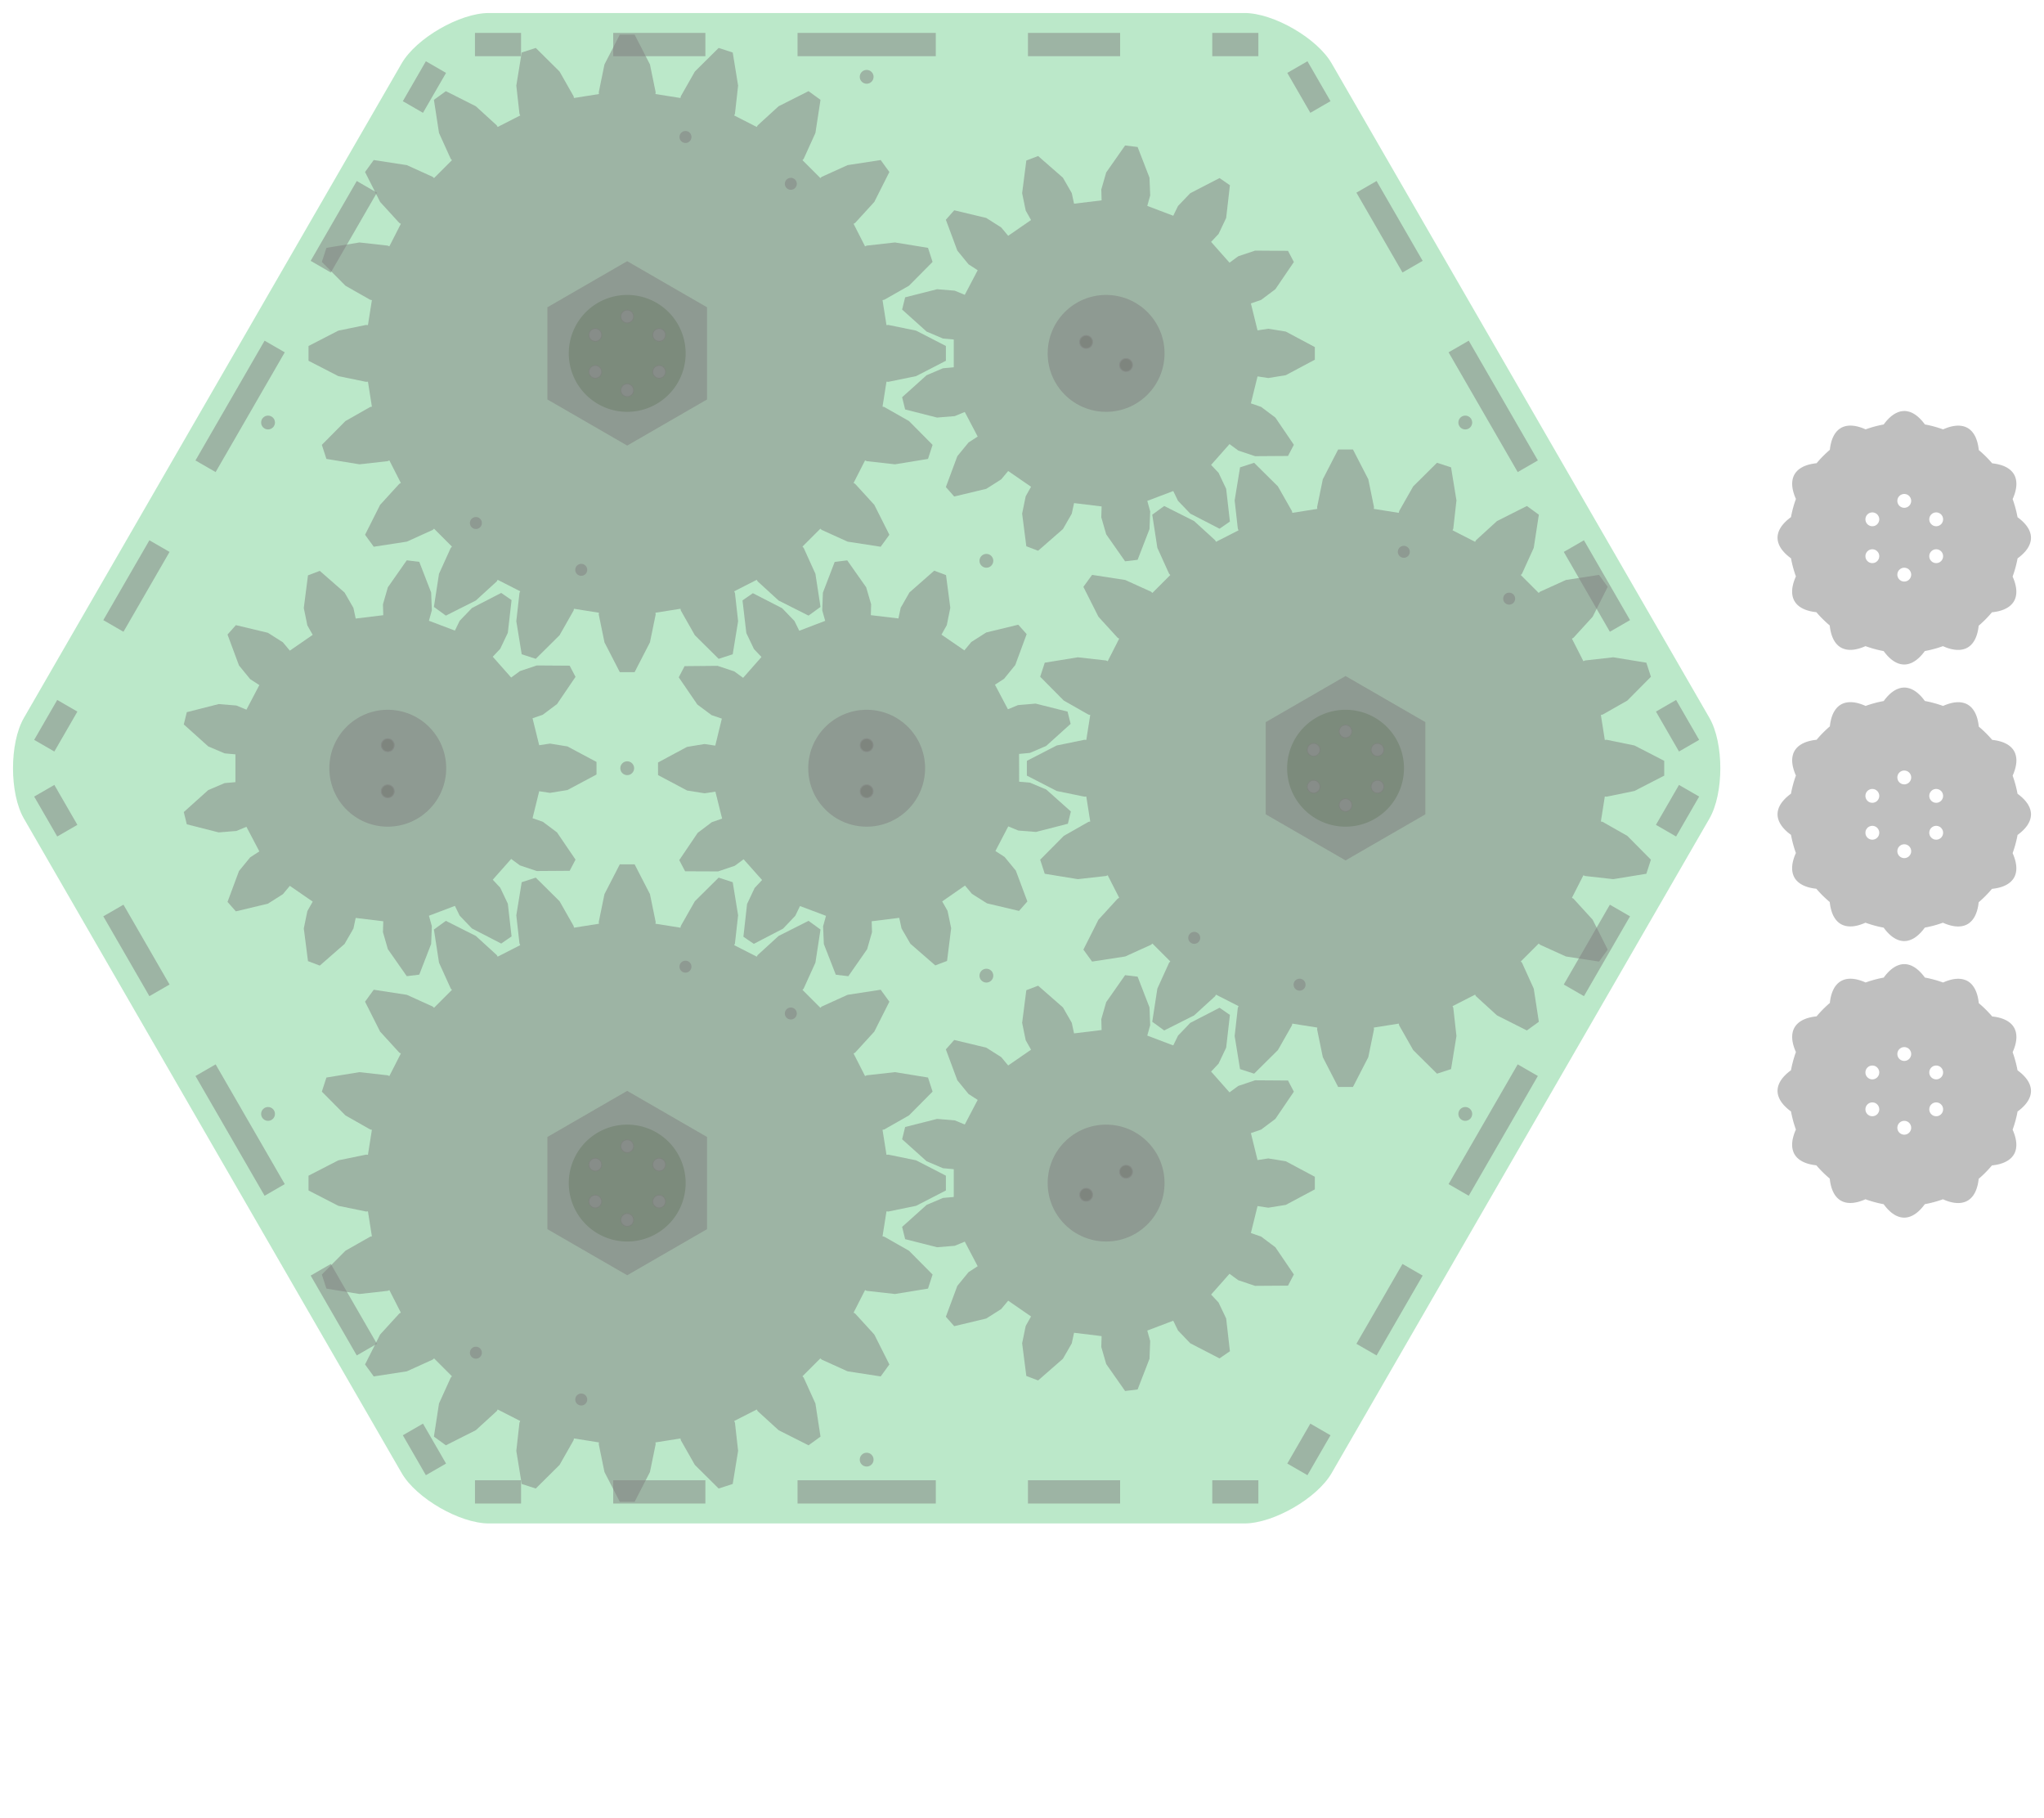 <?xml version="1.0" encoding="UTF-8" standalone="no"?>
<!-- Created with Inkscape (http://www.inkscape.org/) -->

<svg
   xmlns:dc="http://purl.org/dc/elements/1.1/"
   xmlns:cc="http://creativecommons.org/ns#"
   xmlns:rdf="http://www.w3.org/1999/02/22-rdf-syntax-ns#"
   xmlns:svg="http://www.w3.org/2000/svg"
   xmlns="http://www.w3.org/2000/svg"
   xmlns:sodipodi="http://sodipodi.sourceforge.net/DTD/sodipodi-0.dtd"
   xmlns:inkscape="http://www.inkscape.org/namespaces/inkscape"
   width="1571.672"
   height="1397.794"
   id="svg2"
   version="1.1"
   inkscape:version="0.48+devel r"
   sodipodi:docname="master.svg">
  <sodipodi:namedview
     id="base"
     pagecolor="#ffffff"
     bordercolor="#666666"
     borderopacity="1.0"
     inkscape:pageopacity="0.0"
     inkscape:pageshadow="2"
     inkscape:zoom="0.86709366"
     inkscape:cx="620.76456"
     inkscape:cy="776.42208"
     inkscape:document-units="mm"
     inkscape:current-layer="layer4"
     showgrid="true"
     units="mm"
     inkscape:object-nodes="false"
     inkscape:window-width="1920"
     inkscape:window-height="1030"
     inkscape:window-x="0"
     inkscape:window-y="0"
     inkscape:window-maximized="1"
     inkscape:snap-object-midpoints="true"
     inkscape:snap-global="true"
     inkscape:snap-nodes="true"
     inkscape:snap-bbox="false"
     inkscape:bbox-nodes="true"
     fit-margin-top="10"
     fit-margin-left="10"
     fit-margin-right="10"
     fit-margin-bottom="10">
    <inkscape:grid
       type="axonomgrid"
       id="grid2985"
       units="mm"
       empspacing="10"
       visible="true"
       enabled="true"
       snapvisiblegridlinesonly="true"
       color="#ff5100"
       opacity="0.125"
       originx="-582.691mm"
       originy="32.822mm" />
    <inkscape:grid
       type="xygrid"
       id="grid10384"
       units="mm"
       spacingx="1mm"
       spacingy="1mm"
       empspacing="10"
       color="#1c5000"
       opacity="0.125"
       empcolor="#2100ff"
       empopacity="0.251"
       enabled="false"
       originx="-582.691mm"
       originy="32.822mm" />
    <inkscape:grid
       type="xygrid"
       id="grid4137"
       units="in"
       spacingx="0.1in"
       spacingy="0.1in"
       empspacing="10"
       color="#a1a1ff"
       opacity="0.125"
       enabled="false"
       originx="-22.941in"
       originy="1.292in" />
  </sodipodi:namedview>
  <defs
     id="defs4" />
  <g
     inkscape:label="TopPlate"
     inkscape:groupmode="layer"
     id="layer1"
     transform="translate(-2064.653,229.133)"
     style="display:inline"
     sodipodi:insensitive="true">
    <path
       style="fill:#4a7629;fill-opacity:0.601;stroke:none;display:inline"
       d="m 3099.281,681.451 a 44.927,44.927 0 0 0 -44.928,44.926 44.927,44.927 0 0 0 44.928,44.928 44.927,44.927 0 0 0 44.926,-44.928 44.927,44.927 0 0 0 -44.926,-44.926 z m 0,11.973 a 4.606,4.606 0 0 1 4.605,4.607 4.606,4.606 0 0 1 -4.605,4.606 4.606,4.606 0 0 1 -4.607,-4.606 4.606,4.606 0 0 1 4.607,-4.607 z m -24.549,14.174 a 4.606,4.606 0 0 1 4.606,4.607 4.606,4.606 0 0 1 -4.606,4.605 4.606,4.606 0 0 1 -4.607,-4.605 4.606,4.606 0 0 1 4.607,-4.607 z m 49.098,0 a 4.606,4.606 0 0 1 4.606,4.607 4.606,4.606 0 0 1 -4.606,4.605 4.606,4.606 0 0 1 -4.607,-4.605 4.606,4.606 0 0 1 4.607,-4.607 z m -49.098,28.348 a 4.606,4.606 0 0 1 4.606,4.606 4.606,4.606 0 0 1 -4.606,4.605 4.606,4.606 0 0 1 -4.607,-4.605 4.606,4.606 0 0 1 4.607,-4.606 z m 49.098,0 a 4.606,4.606 0 0 1 4.606,4.606 4.606,4.606 0 0 1 -4.606,4.605 4.606,4.606 0 0 1 -4.607,-4.605 4.606,4.606 0 0 1 4.607,-4.606 z m -24.549,14.172 a 4.606,4.606 0 0 1 4.605,4.607 4.606,4.606 0 0 1 -4.605,4.606 4.606,4.606 0 0 1 -4.607,-4.606 4.606,4.606 0 0 1 4.607,-4.607 z"
       id="path8932-8-5"
       inkscape:connector-curvature="0"
       transform="translate(0,-364.961)" />
    <path
       style="fill:#4a7629;fill-opacity:0.601;stroke:none;display:inline"
       d="m 2546.934,635.388 a 44.927,44.927 0 0 0 -44.928,44.926 44.927,44.927 0 0 0 44.928,44.928 44.927,44.927 0 0 0 44.926,-44.928 44.927,44.927 0 0 0 -44.926,-44.926 z m 0,11.973 a 4.606,4.606 0 0 1 4.605,4.607 4.606,4.606 0 0 1 -4.605,4.606 4.606,4.606 0 0 1 -4.607,-4.606 4.606,4.606 0 0 1 4.607,-4.607 z m -24.549,14.174 a 4.606,4.606 0 0 1 4.606,4.607 4.606,4.606 0 0 1 -4.606,4.605 4.606,4.606 0 0 1 -4.607,-4.605 4.606,4.606 0 0 1 4.607,-4.607 z m 49.098,0 a 4.606,4.606 0 0 1 4.606,4.607 4.606,4.606 0 0 1 -4.606,4.605 4.606,4.606 0 0 1 -4.607,-4.605 4.606,4.606 0 0 1 4.607,-4.607 z m -49.098,28.348 a 4.606,4.606 0 0 1 4.606,4.606 4.606,4.606 0 0 1 -4.606,4.605 4.606,4.606 0 0 1 -4.607,-4.605 4.606,4.606 0 0 1 4.607,-4.606 z m 49.098,0 a 4.606,4.606 0 0 1 4.606,4.606 4.606,4.606 0 0 1 -4.606,4.605 4.606,4.606 0 0 1 -4.607,-4.605 4.606,4.606 0 0 1 4.607,-4.606 z m -24.549,14.172 a 4.606,4.606 0 0 1 4.605,4.607 4.606,4.606 0 0 1 -4.605,4.606 4.606,4.606 0 0 1 -4.607,-4.606 4.606,4.606 0 0 1 4.607,-4.607 z"
       id="path8932-8-5-8"
       inkscape:connector-curvature="0" />
    <path
       style="fill:#4a7629;fill-opacity:0.601;stroke:none;display:inline"
       d="m 2546.934,-2.407 a 44.927,44.927 0 0 0 -44.928,44.926 44.927,44.927 0 0 0 44.928,44.928 44.927,44.927 0 0 0 44.926,-44.928 44.927,44.927 0 0 0 -44.926,-44.926 z m 0,11.973 a 4.606,4.606 0 0 1 4.605,4.607 4.606,4.606 0 0 1 -4.605,4.606 4.606,4.606 0 0 1 -4.607,-4.606 4.606,4.606 0 0 1 4.607,-4.607 z m -24.549,14.174 a 4.606,4.606 0 0 1 4.606,4.607 4.606,4.606 0 0 1 -4.606,4.605 4.606,4.606 0 0 1 -4.607,-4.605 4.606,4.606 0 0 1 4.607,-4.607 z m 49.098,0 a 4.606,4.606 0 0 1 4.606,4.607 4.606,4.606 0 0 1 -4.606,4.605 4.606,4.606 0 0 1 -4.607,-4.605 4.606,4.606 0 0 1 4.607,-4.607 z m -49.098,28.348 a 4.606,4.606 0 0 1 4.606,4.606 4.606,4.606 0 0 1 -4.606,4.605 4.606,4.606 0 0 1 -4.607,-4.605 4.606,4.606 0 0 1 4.607,-4.606 z m 49.098,0 a 4.606,4.606 0 0 1 4.606,4.606 4.606,4.606 0 0 1 -4.606,4.605 4.606,4.606 0 0 1 -4.607,-4.605 4.606,4.606 0 0 1 4.607,-4.606 z m -24.549,14.172 a 4.606,4.606 0 0 1 4.605,4.607 4.606,4.606 0 0 1 -4.605,4.606 4.606,4.606 0 0 1 -4.607,-4.606 4.606,4.606 0 0 1 4.607,-4.607 z"
       id="path8932-8-5-3"
       inkscape:connector-curvature="0" />
    <g
       id="g10251"
       transform="matrix(0.5,-0.866,0.866,0.5,1420.759,2545.866)"
       style="stroke:none">
      <circle
         r="4.606"
         cy="24.803"
         cx="2915.164"
         id="path10146-4"
         style="fill:#4a7629;fill-opacity:0.601;stroke:none;display:inline" />
      <circle
         r="4.606"
         cy="60.236"
         cx="2915.164"
         id="path10146-2-6"
         style="fill:#4a7629;fill-opacity:0.601;stroke:none;display:inline" />
    </g>
    <circle
       style="fill:#4a7629;fill-opacity:0.601;stroke:none;display:inline"
       id="path10146-3-3"
       cx="2731.049"
       cy="343.701"
       r="4.606" />
    <circle
       style="fill:#4a7629;fill-opacity:0.601;stroke:none;display:inline"
       id="path10146-2-2-1"
       cx="2731.049"
       cy="379.134"
       r="4.606" />
    <g
       id="g10255"
       transform="matrix(-0.5,-0.866,0.866,-0.5,3783.576,3545.078)"
       style="stroke:none">
      <circle
         r="4.606"
         cy="662.598"
         cx="2915.164"
         id="path10146-36-5"
         style="fill:#4a7629;fill-opacity:0.601;stroke:none;display:inline" />
      <circle
         r="4.606"
         cy="698.031"
         cx="2915.164"
         id="path10146-2-5-0"
         style="fill:#4a7629;fill-opacity:0.601;stroke:none;display:inline" />
    </g>
    <circle
       style="fill:#4a7629;fill-opacity:0.601;stroke:none;display:inline"
       id="path10146-5-3"
       cx="2362.817"
       cy="343.701"
       r="4.606" />
    <circle
       style="fill:#4a7629;fill-opacity:0.601;stroke:none;display:inline"
       id="path10146-2-8-5"
       cx="2362.817"
       cy="379.134"
       r="4.606" />
    <path
       style="fill:#24b653;fill-opacity:0.311;stroke:none;display:inline"
       d="m 3088.575,-180.43 c -11.173,-19.352 -44.691,-38.704 -67.036,-38.703 l -580.98,-3e-5 c -22.345,0 -55.863,19.352 -67.036,38.703 l -290.49,503.144 c -11.172,19.352 -11.172,58.055 3e-4,77.407 l 290.49,503.144 c 11.173,19.352 44.691,38.703 67.036,38.703 l 580.98,-2.2e-4 c 22.346,2.6e-4 55.864,-19.351 67.036,-38.703 l 290.49,-503.144 c 11.173,-19.351 11.173,-58.055 10e-5,-77.407 z"
       id="path2987-5"
       inkscape:connector-curvature="0"
       sodipodi:nodetypes="ccccccccccccc" />
    <circle
       style="fill:#808080;fill-opacity:0.5;stroke:none;display:inline"
       id="path10269"
       cx="2731.049"
       cy="892.913"
       r="5.315" />
    <circle
       style="fill:#808080;fill-opacity:0.5;stroke:none;display:inline"
       id="path10269-7"
       cx="2270.76"
       cy="627.165"
       r="5.315" />
    <circle
       style="fill:#808080;fill-opacity:0.5;stroke:none;display:inline"
       id="path10269-73"
       cx="2270.76"
       cy="95.669"
       r="5.315" />
    <circle
       style="fill:#808080;fill-opacity:0.5;stroke:none;display:inline"
       id="path10269-5"
       cx="2731.049"
       cy="-170.079"
       r="5.315" />
    <circle
       style="fill:#808080;fill-opacity:0.5;stroke:none;display:inline"
       id="path10269-1"
       cx="3191.338"
       cy="95.669"
       r="5.315" />
    <circle
       style="fill:#808080;fill-opacity:0.5;stroke:none;display:inline"
       id="path10269-8"
       cx="3191.338"
       cy="627.165"
       r="5.315" />
    <path
       style="fill:#808080;fill-opacity:0.5;stroke:none"
       d="m 2429.868,-203.83 0,17.895 35.434,0 0,-17.895 -35.434,0 z m 106.299,0 0,17.895 70.867,0 0,-17.895 -70.867,0 z m 141.732,0 0,17.895 106.299,0 0,-17.895 -106.299,0 z m 177.166,0 0,17.895 70.865,0 0,-17.895 -70.865,0 z m 141.732,0 0,17.895 35.432,0 0,-17.895 -35.432,0 z m -566.93,1112.6 0,17.895 35.434,0 0,-17.895 -35.434,0 z m 106.299,0 0,17.895 70.867,0 0,-17.895 -70.867,0 z m 141.732,0 0,17.895 106.299,0 0,-17.895 -106.299,0 z m 177.166,0 0,17.895 70.865,0 0,-17.895 -70.865,0 z m 141.732,0 0,17.895 35.432,0 0,-17.895 -35.432,0 z"
       id="rect10386"
       inkscape:connector-curvature="0" />
    <path
       style="fill:#808080;fill-opacity:0.5;stroke:none;display:inline"
       d="m 2090.94,339.624 15.497,8.947 17.717,-30.686 -15.497,-8.947 -17.717,30.686 z m 53.15,-92.057 15.497,8.947 35.434,-61.373 -15.497,-8.947 -35.434,61.373 z m 70.866,-122.744 15.497,8.947 53.149,-92.058 -15.497,-8.947 -53.15,92.058 z m 88.583,-153.43 15.497,8.947 35.432,-61.371 -15.497,-8.947 -35.433,61.371 z m 70.866,-122.744 15.497,8.947 17.716,-30.685 -15.497,-8.947 -17.716,30.685 z m 680.075,1047.275 15.497,8.947 17.717,-30.686 -15.497,-8.947 -17.717,30.686 z m 53.149,-92.057 15.497,8.947 35.434,-61.373 -15.497,-8.947 -35.434,61.373 z m 70.866,-122.744 15.497,8.947 53.15,-92.058 -15.497,-8.947 -53.149,92.058 z m 88.583,-153.43 15.497,8.947 35.432,-61.371 -15.497,-8.947 -35.433,61.371 z m 70.866,-122.744 15.497,8.947 17.716,-30.685 -15.497,-8.947 -17.716,30.685 z"
       id="rect10386-7"
       inkscape:connector-curvature="0" />
    <path
       style="fill:#808080;fill-opacity:0.5;stroke:none;display:inline"
       d="m 2392.121,904.871 15.497,-8.947 -17.717,-30.686 -15.497,8.947 17.717,30.686 z m -53.149,-92.058 15.497,-8.947 -35.434,-61.373 -15.497,8.947 35.434,61.373 z m -70.866,-122.744 15.497,-8.947 -53.15,-92.057 -15.497,8.947 53.149,92.058 z m -88.583,-153.431 15.497,-8.947 -35.432,-61.371 -15.497,8.947 35.433,61.371 z m -70.866,-122.744 15.497,-8.947 -17.716,-30.685 -15.497,8.947 17.716,30.685 z m 1247.004,-65.324 15.497,-8.947 -17.717,-30.686 -15.497,8.947 17.717,30.687 z m -53.15,-92.058 15.497,-8.947 -35.434,-61.373 -15.497,8.947 35.434,61.373 z m -70.866,-122.744 15.497,-8.947 -53.15,-92.058 -15.497,8.947 53.15,92.057 z m -88.583,-153.43 15.497,-8.947 -35.433,-61.371 -15.497,8.947 35.432,61.371 z m -70.866,-122.744 15.497,-8.947 -17.716,-30.685 -15.497,8.947 17.716,30.685 z"
       id="rect10386-1"
       inkscape:connector-curvature="0" />
    <circle
       style="fill:#808080;fill-opacity:0.5;stroke:none;display:inline"
       id="path4139"
       cx="2511.578"
       cy="1211.667"
       r="4.606"
       transform="translate(0,-364.961)" />
    <circle
       style="fill:#808080;fill-opacity:0.5;stroke:none;display:inline"
       id="path4139-7"
       cx="2430.578"
       cy="1175.667"
       r="4.606"
       transform="translate(0,-364.961)" />
    <circle
       style="fill:#808080;fill-opacity:0.5;stroke:none;display:inline"
       id="path4139-77"
       cx="-2591.73"
       cy="-878.92"
       r="4.606"
       transform="matrix(-1,0,0,-1,0,-364.961)" />
    <circle
       style="fill:#808080;fill-opacity:0.5;stroke:none;display:inline"
       id="path4139-7-6"
       cx="-2672.73"
       cy="-914.92"
       r="4.606"
       transform="matrix(-1,0,0,-1,0,-364.961)" />
    <circle
       style="fill:#808080;fill-opacity:0.5;stroke:none;display:inline"
       id="path4139-75"
       cx="2511.578"
       cy="573.872"
       r="4.606"
       transform="translate(0,-364.961)" />
    <circle
       style="fill:#808080;fill-opacity:0.5;stroke:none;display:inline"
       id="path4139-7-4"
       cx="2430.578"
       cy="537.872"
       r="4.606"
       transform="translate(0,-364.961)" />
    <circle
       style="fill:#808080;fill-opacity:0.5;stroke:none;display:inline"
       id="path4139-77-1"
       cx="-2591.73"
       cy="-241.125"
       r="4.606"
       transform="matrix(-1,0,0,-1,0,-364.961)" />
    <circle
       style="fill:#808080;fill-opacity:0.5;stroke:none;display:inline"
       id="path4139-7-6-6"
       cx="-2672.73"
       cy="-277.125"
       r="4.606"
       transform="matrix(-1,0,0,-1,0,-364.961)" />
    <circle
       style="fill:#808080;fill-opacity:0.5;stroke:none;display:inline"
       id="path4139-1"
       cx="3063.925"
       cy="892.769"
       r="4.606"
       transform="translate(0,-364.961)" />
    <circle
       style="fill:#808080;fill-opacity:0.5;stroke:none;display:inline"
       id="path4139-7-8"
       cx="2982.925"
       cy="856.769"
       r="4.606"
       transform="translate(0,-364.961)" />
    <circle
       style="fill:#808080;fill-opacity:0.5;stroke:none;display:inline"
       id="path4139-77-4"
       cx="-3144.077"
       cy="-560.022"
       r="4.606"
       transform="matrix(-1,0,0,-1,0,-364.961)" />
    <circle
       style="fill:#808080;fill-opacity:0.5;stroke:none;display:inline"
       id="path4139-7-6-67"
       cx="-3225.077"
       cy="-596.022"
       r="4.606"
       transform="matrix(-1,0,0,-1,0,-364.961)" />
    <circle
       style="fill:#808080;fill-opacity:0.5;stroke:none;display:inline"
       id="path10269-7-6"
       cx="2546.933"
       cy="361.417"
       r="5.315" />
    <circle
       style="fill:#808080;fill-opacity:0.5;stroke:none;display:inline"
       id="path10269-7-1"
       cx="2823.106"
       cy="520.866"
       r="5.315" />
    <circle
       style="fill:#808080;fill-opacity:0.5;stroke:none;display:inline"
       id="path10269-7-62"
       cx="2823.106"
       cy="201.969"
       r="5.315" />
  </g>
  <g
     inkscape:groupmode="layer"
     id="layer4"
     inkscape:label="Edges"
     style="display:none"
     sodipodi:insensitive="true">
    <path
       transform="translate(-2064.653,229.133)"
       style="fill:#808080;fill-opacity:0.5;stroke:none;display:inline"
       d="m 2399.183,1016.929 0,17.717 0,106.299 0,0 0,17.717 35.435,0 0,-17.717 70.865,0 0,17.717 70.867,0 0,-17.717 70.865,0 0,17.717 106.299,0 0,-17.717 70.867,0 0,17.717 70.865,0 0,-17.717 70.867,0 0,17.717 35.432,0 0,-17.717 0,-106.299 0,-17.717 -35.432,0 0,17.717 -70.867,0 0,-17.717 -70.865,0 0,17.717 -70.867,0 0,-17.717 -106.299,0 0,17.717 -70.865,0 0,-17.717 -70.867,0 0,17.717 -70.865,0 0,-17.717 -35.434,0 z"
       id="rect10386-4"
       inkscape:connector-curvature="0" />
  </g>
  <g
     inkscape:groupmode="layer"
     id="layer2"
     inkscape:label="Etch"
     style="display:inline"
     transform="translate(-2064.653,-135.828)" />
  <g
     inkscape:groupmode="layer"
     id="layer3"
     inkscape:label="Cogs"
     style="display:inline"
     transform="translate(-2064.653,-135.828)"
     sodipodi:insensitive="true">
    <path
       inkscape:connector-curvature="0"
       d="m 2746.289,1023.558 1.397,-0.153 21.377,4.389 22.903,11.797 0,11.37 -22.903,11.797 -21.377,4.389 -1.397,-0.153 -3.046,19.231 1.376,0.287 18.974,10.78 18.137,18.296 -3.514,10.814 -25.427,4.142 -21.687,-2.432 -1.282,-0.576 -8.839,17.348 1.22,0.698 14.715,16.116 11.594,23.005 -6.683,9.199 -25.463,-3.918 -19.874,-9.015 -1.041,-0.944 -13.767,13.767 0.944,1.041 9.015,19.874 3.918,25.463 -9.199,6.683 -23.005,-11.594 -16.116,-14.715 -0.698,-1.22 -17.348,8.839 0.576,1.282 2.432,21.687 -4.142,25.427 -10.814,3.514 -18.296,-18.137 -10.78,-18.974 -0.287,-1.376 -19.231,3.046 0.153,1.397 -4.389,21.377 -11.797,22.903 -11.37,0 -11.797,-22.903 -4.389,-21.377 0.153,-1.397 -19.231,-3.046 -0.287,1.376 -10.78,18.974 -18.296,18.137 -10.814,-3.514 -4.142,-25.427 2.432,-21.687 0.576,-1.282 -17.348,-8.839 -0.698,1.22 -16.116,14.715 -23.005,11.594 -9.199,-6.683 3.918,-25.463 9.015,-19.874 0.944,-1.041 -13.767,-13.767 -1.041,0.944 -19.874,9.015 -25.463,3.918 -6.683,-9.199 11.594,-23.005 14.715,-16.116 1.22,-0.698 -8.839,-17.348 -1.282,0.576 -21.687,2.432 -25.427,-4.142 -3.514,-10.814 18.137,-18.296 18.974,-10.78 1.376,-0.287 -3.046,-19.231 -1.397,0.153 -21.377,-4.389 -22.903,-11.797 0,-11.37 22.903,-11.797 21.377,-4.389 1.397,0.153 3.046,-19.231 -1.376,-0.287 -18.974,-10.78 -18.137,-18.296 3.514,-10.814 25.427,-4.142 21.687,2.432 1.282,0.576 8.839,-17.348 -1.22,-0.698 -14.715,-16.116 -11.594,-23.005 6.683,-9.199 25.463,3.918 19.874,9.015 1.041,0.944 13.767,-13.767 -0.944,-1.041 -9.015,-19.874 -3.918,-25.463 9.199,-6.683 23.005,11.594 16.116,14.715 0.698,1.22 17.348,-8.839 -0.576,-1.282 -2.432,-21.687 4.142,-25.427 10.814,-3.514 18.296,18.137 10.78,18.974 0.287,1.376 19.231,-3.046 -0.153,-1.397 4.389,-21.377 11.797,-22.903 11.37,0 11.797,22.903 4.389,21.377 -0.153,1.397 19.231,3.046 0.287,-1.376 10.78,-18.974 18.296,-18.137 10.814,3.514 4.142,25.427 -2.432,21.687 -0.576,1.282 17.348,8.839 0.698,-1.22 16.116,-14.715 23.005,-11.594 9.199,6.683 -3.918,25.463 -9.015,19.874 -0.944,1.041 13.767,13.767 1.041,-0.944 19.874,-9.015 25.463,-3.918 6.683,9.199 -11.594,23.005 -14.715,16.116 -1.22,0.698 8.839,17.348 1.282,-0.576 21.687,-2.432 25.427,4.142 3.514,10.814 -18.137,18.296 -18.974,10.78 -1.376,0.287 z"
       style="fill:#808080;fill-opacity:0.5;stroke:none"
       id="path8563" />
    <path
       inkscape:connector-curvature="0"
       d="m 2746.289,385.762 1.397,-0.153 21.377,4.389 22.903,11.797 0,11.37 -22.903,11.797 -21.377,4.389 -1.397,-0.153 -3.046,19.231 1.376,0.287 18.974,10.78 18.137,18.296 -3.514,10.814 -25.427,4.142 -21.687,-2.432 -1.282,-0.576 -8.839,17.348 1.22,0.698 14.715,16.116 11.594,23.005 -6.683,9.199 -25.463,-3.918 -19.874,-9.015 -1.041,-0.944 -13.767,13.767 0.944,1.041 9.015,19.874 3.918,25.463 -9.199,6.683 -23.005,-11.594 -16.116,-14.715 -0.698,-1.22 -17.348,8.839 0.576,1.282 2.432,21.687 -4.142,25.427 -10.814,3.514 -18.296,-18.137 -10.78,-18.974 -0.287,-1.376 -19.231,3.046 0.153,1.397 -4.389,21.377 -11.797,22.903 -11.37,0 -11.797,-22.903 -4.389,-21.377 0.153,-1.397 -19.231,-3.046 -0.287,1.376 -10.78,18.974 -18.296,18.137 -10.814,-3.514 -4.142,-25.427 2.432,-21.687 0.576,-1.282 -17.348,-8.839 -0.698,1.22 -16.116,14.715 -23.005,11.594 -9.199,-6.683 3.918,-25.463 9.015,-19.874 0.944,-1.041 -13.767,-13.767 -1.041,0.944 -19.874,9.015 -25.463,3.918 -6.683,-9.199 11.594,-23.005 14.715,-16.116 1.22,-0.698 -8.839,-17.348 -1.282,0.576 -21.687,2.432 -25.427,-4.142 -3.514,-10.814 18.137,-18.296 18.974,-10.78 1.376,-0.287 -3.046,-19.231 -1.397,0.153 -21.377,-4.389 -22.903,-11.797 0,-11.37 22.903,-11.797 21.377,-4.389 1.397,0.153 3.046,-19.231 -1.376,-0.287 -18.974,-10.78 -18.137,-18.296 3.514,-10.814 25.427,-4.142 21.687,2.432 1.282,0.576 8.839,-17.348 -1.22,-0.698 -14.715,-16.116 -11.594,-23.005 6.683,-9.199 25.463,3.918 19.874,9.015 1.041,0.944 13.767,-13.767 -0.944,-1.041 -9.015,-19.874 -3.918,-25.463 9.199,-6.683 23.005,11.594 16.116,14.715 0.698,1.22 17.348,-8.839 -0.576,-1.282 -2.432,-21.687 4.142,-25.427 10.814,-3.514 18.296,18.137 10.78,18.974 0.287,1.376 19.231,-3.046 -0.153,-1.397 4.389,-21.377 11.797,-22.903 11.37,0 11.797,22.903 4.389,21.377 -0.153,1.397 19.231,3.046 0.287,-1.376 10.78,-18.974 18.296,-18.137 10.814,3.514 4.142,25.427 -2.432,21.687 -0.576,1.282 17.348,8.839 0.698,-1.22 16.116,-14.715 23.005,-11.594 9.199,6.683 -3.918,25.463 -9.015,19.874 -0.944,1.041 13.767,13.767 1.041,-0.944 19.874,-9.015 25.463,-3.918 6.683,9.199 -11.594,23.005 -14.715,16.116 -1.22,0.698 8.839,17.348 1.282,-0.576 21.687,-2.432 25.427,4.142 3.514,10.814 -18.137,18.296 -18.974,10.78 -1.376,0.287 z"
       style="fill:#808080;fill-opacity:0.5;stroke:none"
       id="path8563-6" />
    <path
       inkscape:connector-curvature="0"
       d="m 3298.636,704.66 1.397,-0.153 21.377,4.389 22.903,11.797 0,11.37 -22.903,11.797 -21.377,4.389 -1.397,-0.153 -3.046,19.231 1.376,0.287 18.974,10.78 18.137,18.296 -3.514,10.814 -25.427,4.142 -21.687,-2.432 -1.282,-0.576 -8.839,17.348 1.22,0.698 14.715,16.116 11.594,23.005 -6.683,9.199 -25.463,-3.918 -19.874,-9.015 -1.041,-0.944 -13.767,13.767 0.944,1.041 9.015,19.874 3.918,25.463 -9.199,6.683 -23.005,-11.594 -16.116,-14.715 -0.698,-1.22 -17.348,8.839 0.576,1.282 2.432,21.687 -4.142,25.427 -10.814,3.514 -18.296,-18.137 -10.78,-18.974 -0.287,-1.376 -19.231,3.046 0.153,1.397 -4.389,21.377 -11.797,22.903 -11.37,0 -11.797,-22.903 -4.389,-21.377 0.153,-1.397 -19.231,-3.046 -0.287,1.376 -10.78,18.974 -18.296,18.137 -10.814,-3.514 -4.142,-25.427 2.432,-21.687 0.576,-1.282 -17.348,-8.839 -0.698,1.22 -16.116,14.715 -23.005,11.594 -9.199,-6.683 3.918,-25.463 9.015,-19.874 0.944,-1.041 -13.767,-13.767 -1.041,0.944 -19.874,9.015 -25.463,3.918 -6.683,-9.199 11.594,-23.005 14.715,-16.116 1.22,-0.698 -8.839,-17.348 -1.282,0.576 -21.687,2.432 -25.427,-4.142 -3.514,-10.814 18.137,-18.296 18.974,-10.78 1.376,-0.287 -3.046,-19.231 -1.397,0.153 -21.377,-4.389 -22.903,-11.797 0,-11.37 22.903,-11.797 21.377,-4.389 1.397,0.153 3.046,-19.231 -1.376,-0.287 -18.974,-10.78 -18.137,-18.296 3.514,-10.814 25.427,-4.142 21.687,2.432 1.282,0.576 8.839,-17.348 -1.22,-0.698 -14.715,-16.116 -11.594,-23.005 6.683,-9.199 25.463,3.918 19.874,9.015 1.041,0.944 13.767,-13.767 -0.944,-1.041 -9.015,-19.874 -3.918,-25.463 9.199,-6.683 23.005,11.594 16.116,14.715 0.698,1.22 17.348,-8.839 -0.576,-1.282 -2.432,-21.687 4.142,-25.427 10.814,-3.514 18.296,18.137 10.78,18.974 0.287,1.376 19.231,-3.046 -0.153,-1.397 4.389,-21.377 11.797,-22.903 11.37,0 11.797,22.903 4.389,21.377 -0.153,1.397 19.231,3.046 0.287,-1.376 10.78,-18.974 18.296,-18.137 10.814,3.514 4.142,25.427 -2.432,21.687 -0.576,1.282 17.348,8.839 0.698,-1.22 16.116,-14.715 23.005,-11.594 9.199,6.683 -3.918,25.463 -9.015,19.874 -0.944,1.041 13.767,13.767 1.041,-0.944 19.874,-9.015 25.463,-3.918 6.683,9.199 -11.594,23.005 -14.715,16.116 -1.22,0.698 8.839,17.348 1.282,-0.576 21.687,-2.432 25.427,4.142 3.514,10.814 -18.137,18.296 -18.974,10.78 -1.376,0.287 z"
       style="fill:#808080;fill-opacity:0.5;stroke:none"
       id="path8563-6-2" />
    <path
       inkscape:connector-curvature="0"
       d="m 2839.675,681.071 7.723,-3.221 13.575,-1.145 24.56,6.16 2.345,9.406 -18.793,16.969 -12.523,5.362 -8.331,0.782 0.058,21.357 8.334,0.737 12.552,5.295 18.884,16.867 -2.295,9.42 -24.526,6.291 -13.581,-1.072 -7.74,-3.179 -9.874,18.938 7.037,4.526 8.654,10.522 8.881,23.712 -6.409,7.274 -24.642,-5.828 -11.527,-7.261 -5.375,-6.412 -17.544,12.18 4.129,7.278 2.772,13.337 -3.154,25.124 -9.056,3.463 -19.11,-16.611 -6.833,-11.786 -1.78,-8.175 -21.195,2.632 0.273,8.362 -3.743,13.099 -14.469,20.781 -9.627,-1.143 -9.203,-23.59 -0.573,-13.611 2.223,-8.067 -19.99,-7.519 -3.644,7.531 -9.402,9.86 -22.468,11.675 -7.994,-5.486 2.814,-25.165 5.819,-12.318 5.717,-6.109 -14.206,-15.948 -6.726,4.975 -12.906,4.361 -25.321,-0.104 -4.529,-8.572 14.186,-20.974 10.877,-8.203 7.901,-2.752 -5.167,-20.723 -8.268,1.28 -13.455,-2.137 -22.373,-11.859 -0.026,-9.695 22.309,-11.979 13.443,-2.209 8.275,1.235 5.056,-20.751 -7.916,-2.71 -10.921,-8.144 -14.299,-20.898 4.482,-8.597 25.32,-0.239 12.93,4.292 6.753,4.939 14.12,-16.024 -5.75,-6.079 -5.884,-12.286 -2.95,-25.149 7.963,-5.529 22.532,11.555 9.454,9.808 3.684,7.512 19.949,-7.627 -2.267,-8.054 0.499,-13.615 9.075,-23.638 9.622,-1.194 14.579,20.702 3.814,13.078 -0.229,8.364 21.209,2.518 1.735,-8.185 6.769,-11.822 19.022,-16.714 9.074,3.414 3.29,25.106 -2.702,13.353 -4.089,7.3 17.609,12.086 5.341,-6.441 11.488,-7.322 24.609,-5.96 6.448,7.24 -8.755,23.759 -8.597,10.568 -7.012,4.563 z"
       style="fill:#808080;fill-opacity:0.5;stroke:none"
       id="path8806" />
    <path
       inkscape:connector-curvature="0"
       d="m 3031.595,389.798 8.273,-1.257 13.449,2.173 22.34,11.919 0,9.694 -22.34,11.919 -13.449,2.173 -8.273,-1.257 -5.11,20.737 7.908,2.731 10.899,8.174 14.243,20.935 -4.505,8.585 -25.32,0.171 -12.918,-4.326 -6.741,-4.958 -14.162,15.987 5.734,6.094 5.852,12.303 2.881,25.156 -7.978,5.508 -22.5,-11.616 -9.428,-9.834 -3.664,-7.522 -19.97,7.574 2.245,8.061 -0.537,13.612 -9.138,23.614 -9.625,1.169 -14.524,-20.741 -3.778,-13.089 0.251,-8.363 -21.202,-2.574 -1.758,8.18 -6.801,11.804 -19.067,16.663 -9.064,-3.438 -3.222,-25.115 2.737,-13.345 4.109,-7.289 -17.577,-12.132 -5.358,6.426 -11.508,7.292 -24.626,5.893 -6.429,-7.257 8.819,-23.736 8.626,-10.544 7.025,-4.545 -9.926,-18.911 -7.73,3.2 -13.578,1.109 -24.544,-6.226 -2.32,-9.413 18.839,-16.919 12.538,-5.328 8.332,-0.759 0,-21.357 -8.332,-0.759 -12.538,-5.328 -18.839,-16.919 2.32,-9.413 24.544,-6.226 13.578,1.109 7.73,3.2 9.926,-18.911 -7.025,-4.545 -8.626,-10.544 -8.819,-23.736 6.429,-7.257 24.626,5.893 11.508,7.292 5.358,6.426 17.577,-12.132 -4.109,-7.289 -2.737,-13.345 3.222,-25.115 9.064,-3.438 19.067,16.663 6.801,11.804 1.758,8.18 21.202,-2.574 -0.251,-8.363 3.778,-13.089 14.524,-20.741 9.625,1.169 9.138,23.614 0.537,13.612 -2.245,8.061 19.97,7.574 3.664,-7.522 9.428,-9.834 22.5,-11.616 7.978,5.508 -2.881,25.156 -5.852,12.303 -5.734,6.094 14.162,15.987 6.741,-4.958 12.918,-4.326 25.32,0.171 4.505,8.585 -14.243,20.935 -10.899,8.174 -7.908,2.731 z"
       style="fill:#808080;fill-opacity:0.5;stroke:none"
       id="path8806-7" />
    <path
       inkscape:connector-curvature="0"
       d="m 2479.249,708.696 8.273,-1.257 13.449,2.173 22.34,11.919 0,9.694 -22.34,11.919 -13.449,2.173 -8.273,-1.257 -5.11,20.737 7.908,2.731 10.899,8.174 14.243,20.935 -4.505,8.585 -25.32,0.171 -12.918,-4.326 -6.741,-4.958 -14.162,15.987 5.734,6.094 5.852,12.303 2.881,25.156 -7.978,5.508 -22.5,-11.616 -9.428,-9.834 -3.664,-7.522 -19.97,7.574 2.245,8.061 -0.537,13.612 -9.138,23.614 -9.625,1.169 -14.524,-20.741 -3.778,-13.089 0.251,-8.363 -21.202,-2.574 -1.758,8.18 -6.801,11.804 -19.067,16.663 -9.064,-3.438 -3.222,-25.115 2.737,-13.345 4.109,-7.289 -17.577,-12.132 -5.358,6.426 -11.508,7.292 -24.626,5.893 -6.429,-7.257 8.819,-23.736 8.626,-10.544 7.025,-4.545 -9.926,-18.911 -7.73,3.2 -13.578,1.109 -24.544,-6.226 -2.32,-9.413 18.839,-16.919 12.538,-5.328 8.332,-0.759 0,-21.357 -8.332,-0.759 -12.538,-5.328 -18.839,-16.919 2.32,-9.413 24.544,-6.226 13.578,1.109 7.73,3.2 9.926,-18.911 -7.025,-4.545 -8.626,-10.544 -8.819,-23.736 6.429,-7.257 24.626,5.893 11.508,7.292 5.358,6.426 17.577,-12.132 -4.109,-7.289 -2.737,-13.345 3.222,-25.115 9.064,-3.438 19.067,16.663 6.801,11.804 1.758,8.18 21.202,-2.574 -0.251,-8.363 3.778,-13.089 14.524,-20.741 9.625,1.169 9.138,23.614 0.537,13.612 -2.245,8.061 19.97,7.574 3.664,-7.522 9.428,-9.834 22.5,-11.616 7.978,5.508 -2.881,25.156 -5.852,12.303 -5.734,6.094 14.162,15.987 6.741,-4.958 12.918,-4.326 25.32,0.171 4.505,8.585 -14.243,20.935 -10.899,8.174 -7.908,2.731 z"
       style="fill:#808080;fill-opacity:0.5;stroke:none"
       id="path8806-7-4" />
    <path
       inkscape:connector-curvature="0"
       d="m 3031.595,1027.594 8.273,-1.257 13.449,2.173 22.34,11.918 0,9.694 -22.34,11.918 -13.449,2.173 -8.273,-1.257 -5.11,20.737 7.908,2.732 10.899,8.174 14.243,20.935 -4.505,8.585 -25.32,0.171 -12.918,-4.326 -6.741,-4.957 -14.162,15.987 5.734,6.094 5.852,12.303 2.881,25.156 -7.978,5.508 -22.5,-11.616 -9.428,-9.834 -3.664,-7.522 -19.97,7.574 2.245,8.061 -0.537,13.612 -9.138,23.614 -9.625,1.169 -14.524,-20.741 -3.778,-13.089 0.251,-8.363 -21.202,-2.574 -1.758,8.18 -6.801,11.804 -19.067,16.663 -9.064,-3.438 -3.222,-25.115 2.737,-13.345 4.109,-7.289 -17.577,-12.132 -5.358,6.426 -11.508,7.292 -24.626,5.893 -6.429,-7.257 8.819,-23.736 8.626,-10.544 7.025,-4.545 -9.926,-18.911 -7.73,3.2 -13.578,1.109 -24.544,-6.226 -2.32,-9.413 18.839,-16.919 12.538,-5.328 8.332,-0.759 0,-21.357 -8.332,-0.759 -12.538,-5.328 -18.839,-16.919 2.32,-9.413 24.544,-6.226 13.578,1.109 7.73,3.2 9.926,-18.911 -7.025,-4.545 -8.626,-10.544 -8.819,-23.736 6.429,-7.257 24.626,5.893 11.508,7.292 5.358,6.426 17.577,-12.132 -4.109,-7.289 -2.737,-13.345 3.222,-25.115 9.064,-3.438 19.067,16.663 6.801,11.804 1.758,8.18 21.202,-2.574 -0.251,-8.363 3.778,-13.089 14.524,-20.741 9.625,1.169 9.138,23.614 0.537,13.612 -2.245,8.061 19.97,7.574 3.664,-7.522 9.428,-9.834 22.5,-11.616 7.978,5.508 -2.881,25.156 -5.852,12.303 -5.734,6.094 14.162,15.987 6.741,-4.958 12.918,-4.326 25.32,0.171 4.505,8.585 -14.243,20.935 -10.899,8.174 -7.908,2.732 z"
       style="fill:#808080;fill-opacity:0.5;stroke:none"
       id="path8806-7-7" />
    <circle
       style="fill:#808080;fill-opacity:0.5;stroke:none"
       id="path8932"
       cx="2362.817"
       cy="726.378"
       r="44.927" />
    <circle
       style="fill:#808080;fill-opacity:0.5;stroke:none"
       id="path8932-1"
       cx="2731.049"
       cy="726.378"
       r="44.927" />
    <circle
       style="fill:#808080;fill-opacity:0.5;stroke:none"
       id="path8932-5"
       cx="2915.164"
       cy="407.48"
       r="44.927" />
    <circle
       style="fill:#808080;fill-opacity:0.5;stroke:none"
       id="path8932-8"
       cx="2915.164"
       cy="1045.275"
       r="44.927" />
    <path
       style="fill:#808080;fill-opacity:0.5;stroke:none"
       d="m 3528.883,664.371 a 35.433,97.441 0 0 0 -15.801,10.351 88.583,88.583 0 0 0 -13.932,3.76 97.441,35.433 60 0 0 -18.988,-1.057 97.441,35.433 60 0 0 -8.498,16.775 88.583,88.583 0 0 0 -10.207,10.312 97.441,35.433 30 0 0 -16.961,8.578 97.441,35.433 30 0 0 1.072,18.881 88.583,88.583 0 0 0 -3.803,13.994 97.441,35.433 0 0 0 -10.324,15.846 97.441,35.433 0 0 0 10.354,15.801 88.583,88.583 0 0 0 3.758,13.928 35.433,97.441 60 0 0 -1.057,18.992 35.433,97.441 60 0 0 16.775,8.496 88.583,88.583 0 0 0 10.312,10.209 35.433,97.441 30 0 0 8.578,16.959 35.433,97.441 30 0 0 18.879,-1.072 88.583,88.583 0 0 0 13.994,3.803 35.433,97.441 0 0 0 15.848,10.324 35.433,97.441 0 0 0 15.801,-10.351 88.583,88.583 0 0 0 13.93,-3.76 97.441,35.433 60 0 0 18.99,1.057 97.441,35.433 60 0 0 8.496,-16.775 88.583,88.583 0 0 0 10.209,-10.312 97.441,35.433 30 0 0 16.961,-8.578 97.441,35.433 30 0 0 -1.074,-18.879 88.583,88.583 0 0 0 3.803,-13.99 97.441,35.433 0 0 0 10.326,-15.85 97.441,35.433 0 0 0 -10.354,-15.801 88.583,88.583 0 0 0 -3.758,-13.932 35.433,97.441 60 0 0 1.057,-18.988 35.433,97.441 60 0 0 -16.775,-8.498 88.583,88.583 0 0 0 -10.314,-10.211 35.433,97.441 30 0 0 -8.576,-16.957 35.433,97.441 30 0 0 -18.883,1.074 88.583,88.583 0 0 0 -13.99,-3.805 35.433,97.441 0 0 0 -15.848,-10.324 z m 0,63.779 a 5.315,5.315 0 0 1 5.314,5.314 5.315,5.315 0 0 1 -5.314,5.316 5.315,5.315 0 0 1 -5.314,-5.316 5.315,5.315 0 0 1 5.314,-5.314 z m -24.549,14.174 a 5.315,5.315 0 0 1 5.314,5.314 5.315,5.315 0 0 1 -5.314,5.314 5.315,5.315 0 0 1 -5.314,-5.314 5.315,5.315 0 0 1 5.314,-5.314 z m 49.098,0 a 5.315,5.315 0 0 1 5.314,5.314 5.315,5.315 0 0 1 -5.314,5.314 5.315,5.315 0 0 1 -5.314,-5.314 5.315,5.315 0 0 1 5.314,-5.314 z m -49.098,28.346 a 5.315,5.315 0 0 1 5.314,5.314 5.315,5.315 0 0 1 -5.314,5.316 5.315,5.315 0 0 1 -5.314,-5.316 5.315,5.315 0 0 1 5.314,-5.314 z m 49.098,0 a 5.315,5.315 0 0 1 5.314,5.314 5.315,5.315 0 0 1 -5.314,5.316 5.315,5.315 0 0 1 -5.314,-5.316 5.315,5.315 0 0 1 5.314,-5.314 z m -24.549,14.174 a 5.315,5.315 0 0 1 5.314,5.314 5.315,5.315 0 0 1 -5.314,5.314 5.315,5.315 0 0 1 -5.314,-5.314 5.315,5.315 0 0 1 5.314,-5.314 z"
       id="path8988"
       inkscape:connector-curvature="0" />
    <g
       id="g9166"
       style="fill:#808080;fill-opacity:0.5;stroke:none">
      <path
         inkscape:connector-curvature="0"
         id="path8926"
         d="m 2485.561,1009.842 0,70.866 61.372,35.433 61.372,-35.433 0,-70.866 -61.372,-35.433 z"
         style="fill:#808080;fill-opacity:0.5;stroke:none" />
      <g
         id="g9158"
         style="fill:#808080;fill-opacity:0.5;stroke:none">
        <circle
           style="fill:#808080;fill-opacity:0.5;stroke:none"
           id="path9060"
           cx="2546.933"
           cy="1016.929"
           r="5.315" />
        <circle
           style="fill:#808080;fill-opacity:0.5;stroke:none"
           id="path9060-4"
           cx="2571.482"
           cy="1031.102"
           r="5.315" />
        <circle
           style="fill:#808080;fill-opacity:0.5;stroke:none"
           id="path9060-42"
           cx="2571.482"
           cy="1059.449"
           r="5.315" />
        <circle
           style="fill:#808080;fill-opacity:0.5;stroke:none"
           id="path9060-6"
           cx="2546.933"
           cy="1073.622"
           r="5.315" />
        <circle
           style="fill:#808080;fill-opacity:0.5;stroke:none"
           id="path9060-0"
           cx="2522.384"
           cy="1059.449"
           r="5.315" />
        <circle
           style="fill:#808080;fill-opacity:0.5;stroke:none"
           id="path9060-9"
           cx="2522.384"
           cy="1031.102"
           r="5.315" />
      </g>
    </g>
    <g
       transform="translate(-5.9038559e-6,-637.795)"
       id="g9166-2"
       style="fill:#808080;fill-opacity:0.5;stroke:none">
      <path
         inkscape:connector-curvature="0"
         id="path8926-7"
         d="m 2485.561,1009.842 0,70.866 61.372,35.433 61.372,-35.433 0,-70.866 -61.372,-35.433 z"
         style="fill:#808080;fill-opacity:0.5;stroke:none" />
      <g
         id="g9158-9"
         style="fill:#808080;fill-opacity:0.5;stroke:none">
        <circle
           style="fill:#808080;fill-opacity:0.5;stroke:none"
           id="path9060-3"
           cx="2546.933"
           cy="1016.929"
           r="5.315" />
        <circle
           style="fill:#808080;fill-opacity:0.5;stroke:none"
           id="path9060-4-4"
           cx="2571.482"
           cy="1031.102"
           r="5.315" />
        <circle
           style="fill:#808080;fill-opacity:0.5;stroke:none"
           id="path9060-42-9"
           cx="2571.482"
           cy="1059.449"
           r="5.315" />
        <circle
           style="fill:#808080;fill-opacity:0.5;stroke:none"
           id="path9060-6-6"
           cx="2546.933"
           cy="1073.622"
           r="5.315" />
        <circle
           style="fill:#808080;fill-opacity:0.5;stroke:none"
           id="path9060-0-2"
           cx="2522.384"
           cy="1059.449"
           r="5.315" />
        <circle
           style="fill:#808080;fill-opacity:0.5;stroke:none"
           id="path9060-9-9"
           cx="2522.384"
           cy="1031.102"
           r="5.315" />
      </g>
    </g>
    <g
       transform="translate(552.347,-318.898)"
       id="g9166-2-3"
       style="fill:#808080;fill-opacity:0.5;stroke:none">
      <path
         inkscape:connector-curvature="0"
         id="path8926-7-4"
         d="m 2485.561,1009.842 0,70.866 61.372,35.433 61.372,-35.433 0,-70.866 -61.372,-35.433 z"
         style="fill:#808080;fill-opacity:0.5;stroke:none" />
      <g
         id="g9158-9-7"
         style="fill:#808080;fill-opacity:0.5;stroke:none">
        <circle
           style="fill:#808080;fill-opacity:0.5;stroke:none"
           id="path9060-3-0"
           cx="2546.933"
           cy="1016.929"
           r="5.315" />
        <circle
           style="fill:#808080;fill-opacity:0.5;stroke:none"
           id="path9060-4-4-6"
           cx="2571.482"
           cy="1031.102"
           r="5.315" />
        <circle
           style="fill:#808080;fill-opacity:0.5;stroke:none"
           id="path9060-42-9-2"
           cx="2571.482"
           cy="1059.449"
           r="5.315" />
        <circle
           style="fill:#808080;fill-opacity:0.5;stroke:none"
           id="path9060-6-6-0"
           cx="2546.933"
           cy="1073.622"
           r="5.315" />
        <circle
           style="fill:#808080;fill-opacity:0.5;stroke:none"
           id="path9060-0-2-0"
           cx="2522.384"
           cy="1059.449"
           r="5.315" />
        <circle
           style="fill:#808080;fill-opacity:0.5;stroke:none"
           id="path9060-9-9-9"
           cx="2522.384"
           cy="1031.102"
           r="5.315" />
      </g>
    </g>
    <path
       style="fill:#808080;fill-opacity:0.5;stroke:none"
       d="m 3528.883,876.969 a 35.433,97.441 0 0 0 -15.801,10.351 88.583,88.583 0 0 0 -13.932,3.76 97.441,35.433 60 0 0 -18.988,-1.057 97.441,35.433 60 0 0 -8.498,16.775 88.583,88.583 0 0 0 -10.207,10.312 97.441,35.433 30 0 0 -16.961,8.578 97.441,35.433 30 0 0 1.072,18.881 88.583,88.583 0 0 0 -3.803,13.994 97.441,35.433 0 0 0 -10.324,15.846 97.441,35.433 0 0 0 10.354,15.801 88.583,88.583 0 0 0 3.758,13.928 35.433,97.441 60 0 0 -1.057,18.992 35.433,97.441 60 0 0 16.775,8.496 88.583,88.583 0 0 0 10.312,10.209 35.433,97.441 30 0 0 8.578,16.959 35.433,97.441 30 0 0 18.879,-1.072 88.583,88.583 0 0 0 13.994,3.803 35.433,97.441 0 0 0 15.848,10.324 35.433,97.441 0 0 0 15.801,-10.351 88.583,88.583 0 0 0 13.93,-3.76 97.441,35.433 60 0 0 18.99,1.057 97.441,35.433 60 0 0 8.496,-16.775 88.583,88.583 0 0 0 10.209,-10.312 97.441,35.433 30 0 0 16.961,-8.578 97.441,35.433 30 0 0 -1.074,-18.879 88.583,88.583 0 0 0 3.803,-13.99 97.441,35.433 0 0 0 10.326,-15.85 97.441,35.433 0 0 0 -10.354,-15.801 88.583,88.583 0 0 0 -3.758,-13.932 35.433,97.441 60 0 0 1.057,-18.988 35.433,97.441 60 0 0 -16.775,-8.498 88.583,88.583 0 0 0 -10.314,-10.211 35.433,97.441 30 0 0 -8.576,-16.957 35.433,97.441 30 0 0 -18.883,1.074 88.583,88.583 0 0 0 -13.99,-3.805 35.433,97.441 0 0 0 -15.848,-10.324 z m 0,63.779 a 5.315,5.315 0 0 1 5.314,5.314 5.315,5.315 0 0 1 -5.314,5.316 5.315,5.315 0 0 1 -5.314,-5.316 5.315,5.315 0 0 1 5.314,-5.314 z m -24.549,14.174 a 5.315,5.315 0 0 1 5.314,5.314 5.315,5.315 0 0 1 -5.314,5.314 5.315,5.315 0 0 1 -5.314,-5.314 5.315,5.315 0 0 1 5.314,-5.314 z m 49.098,0 a 5.315,5.315 0 0 1 5.314,5.314 5.315,5.315 0 0 1 -5.314,5.314 5.315,5.315 0 0 1 -5.314,-5.314 5.315,5.315 0 0 1 5.314,-5.314 z m -49.098,28.346 a 5.315,5.315 0 0 1 5.314,5.314 5.315,5.315 0 0 1 -5.314,5.316 5.315,5.315 0 0 1 -5.314,-5.316 5.315,5.315 0 0 1 5.314,-5.314 z m 49.098,0 a 5.315,5.315 0 0 1 5.314,5.314 5.315,5.315 0 0 1 -5.314,5.316 5.315,5.315 0 0 1 -5.314,-5.316 5.315,5.315 0 0 1 5.314,-5.314 z m -24.549,14.174 a 5.315,5.315 0 0 1 5.314,5.314 5.315,5.315 0 0 1 -5.314,5.314 5.315,5.315 0 0 1 -5.314,-5.314 5.315,5.315 0 0 1 5.314,-5.314 z"
       id="path8988-5"
       inkscape:connector-curvature="0" />
    <g
       id="g10259"
       transform="matrix(0.5,-0.866,0.866,0.5,1104.694,2728.346)"
       style="fill:#808080;fill-opacity:0.5;stroke:none">
      <circle
         r="5.315"
         cy="389.764"
         cx="2915.164"
         id="path10146"
         style="fill:#808080;fill-opacity:0.5;stroke:none" />
      <circle
         r="5.315"
         cy="425.197"
         cx="2915.164"
         id="path10146-2"
         style="fill:#808080;fill-opacity:0.5;stroke:none;display:inline" />
    </g>
    <circle
       style="fill:#808080;fill-opacity:0.5;stroke:none;display:inline"
       id="path10146-3"
       cx="2731.049"
       cy="708.661"
       r="5.315" />
    <circle
       style="fill:#808080;fill-opacity:0.5;stroke:none;display:inline"
       id="path10146-2-2"
       cx="2731.049"
       cy="744.094"
       r="5.315" />
    <g
       id="g10263"
       transform="matrix(-0.5,-0.866,0.866,-0.5,3467.511,4092.519)"
       style="fill:#808080;fill-opacity:0.5;stroke:none">
      <circle
         transform="matrix(0.5,-0.866,0.866,0.5,0,0)"
         r="5.315"
         cy="3038.385"
         cx="567.69"
         id="path10146-36"
         style="fill:#808080;fill-opacity:0.5;stroke:none;display:inline" />
      <circle
         transform="matrix(0.5,-0.866,0.866,0.5,0,0)"
         r="5.315"
         cy="3056.102"
         cx="537.004"
         id="path10146-2-5"
         style="fill:#808080;fill-opacity:0.5;stroke:none;display:inline" />
    </g>
    <circle
       style="fill:#808080;fill-opacity:0.5;stroke:none;display:inline"
       id="path10146-5"
       cx="2362.817"
       cy="708.661"
       r="5.315" />
    <circle
       style="fill:#808080;fill-opacity:0.5;stroke:none;display:inline"
       id="path10146-2-8"
       cx="2362.817"
       cy="744.094"
       r="5.315" />
    <path
       style="fill:#808080;fill-opacity:0.5;stroke:none;display:inline"
       d="m 3528.883,451.772 a 35.433,97.441 0 0 0 -15.801,10.351 88.583,88.583 0 0 0 -13.932,3.76 97.441,35.433 60 0 0 -18.988,-1.057 97.441,35.433 60 0 0 -8.498,16.775 88.583,88.583 0 0 0 -10.207,10.312 97.441,35.433 30 0 0 -16.961,8.578 97.441,35.433 30 0 0 1.072,18.881 88.583,88.583 0 0 0 -3.803,13.994 97.441,35.433 0 0 0 -10.324,15.846 97.441,35.433 0 0 0 10.354,15.801 88.583,88.583 0 0 0 3.758,13.928 35.433,97.441 60 0 0 -1.057,18.992 35.433,97.441 60 0 0 16.775,8.496 88.583,88.583 0 0 0 10.312,10.209 35.433,97.441 30 0 0 8.578,16.959 35.433,97.441 30 0 0 18.879,-1.072 88.583,88.583 0 0 0 13.994,3.803 35.433,97.441 0 0 0 15.848,10.324 35.433,97.441 0 0 0 15.801,-10.351 88.583,88.583 0 0 0 13.93,-3.76 97.441,35.433 60 0 0 18.99,1.057 97.441,35.433 60 0 0 8.496,-16.775 88.583,88.583 0 0 0 10.209,-10.312 97.441,35.433 30 0 0 16.961,-8.578 97.441,35.433 30 0 0 -1.074,-18.879 88.583,88.583 0 0 0 3.803,-13.99 97.441,35.433 0 0 0 10.326,-15.85 97.441,35.433 0 0 0 -10.354,-15.801 88.583,88.583 0 0 0 -3.758,-13.932 35.433,97.441 60 0 0 1.057,-18.988 35.433,97.441 60 0 0 -16.775,-8.498 88.583,88.583 0 0 0 -10.314,-10.211 35.433,97.441 30 0 0 -8.576,-16.957 35.433,97.441 30 0 0 -18.883,1.074 88.583,88.583 0 0 0 -13.99,-3.805 35.433,97.441 0 0 0 -15.848,-10.324 z m 0,63.779 a 5.315,5.315 0 0 1 5.314,5.314 5.315,5.315 0 0 1 -5.314,5.316 5.315,5.315 0 0 1 -5.314,-5.316 5.315,5.315 0 0 1 5.314,-5.314 z m -24.549,14.174 a 5.315,5.315 0 0 1 5.314,5.314 5.315,5.315 0 0 1 -5.314,5.314 5.315,5.315 0 0 1 -5.314,-5.314 5.315,5.315 0 0 1 5.314,-5.314 z m 49.098,0 a 5.315,5.315 0 0 1 5.314,5.314 5.315,5.315 0 0 1 -5.314,5.314 5.315,5.315 0 0 1 -5.314,-5.314 5.315,5.315 0 0 1 5.314,-5.314 z m -49.098,28.346 a 5.315,5.315 0 0 1 5.314,5.314 5.315,5.315 0 0 1 -5.314,5.316 5.315,5.315 0 0 1 -5.314,-5.316 5.315,5.315 0 0 1 5.314,-5.314 z m 49.098,0 a 5.315,5.315 0 0 1 5.314,5.314 5.315,5.315 0 0 1 -5.314,5.316 5.315,5.315 0 0 1 -5.314,-5.316 5.315,5.315 0 0 1 5.314,-5.314 z m -24.549,14.174 a 5.315,5.315 0 0 1 5.314,5.314 5.315,5.315 0 0 1 -5.314,5.314 5.315,5.315 0 0 1 -5.314,-5.314 5.315,5.315 0 0 1 5.314,-5.314 z"
       id="path8988-4"
       inkscape:connector-curvature="0" />
  </g>
</svg>
